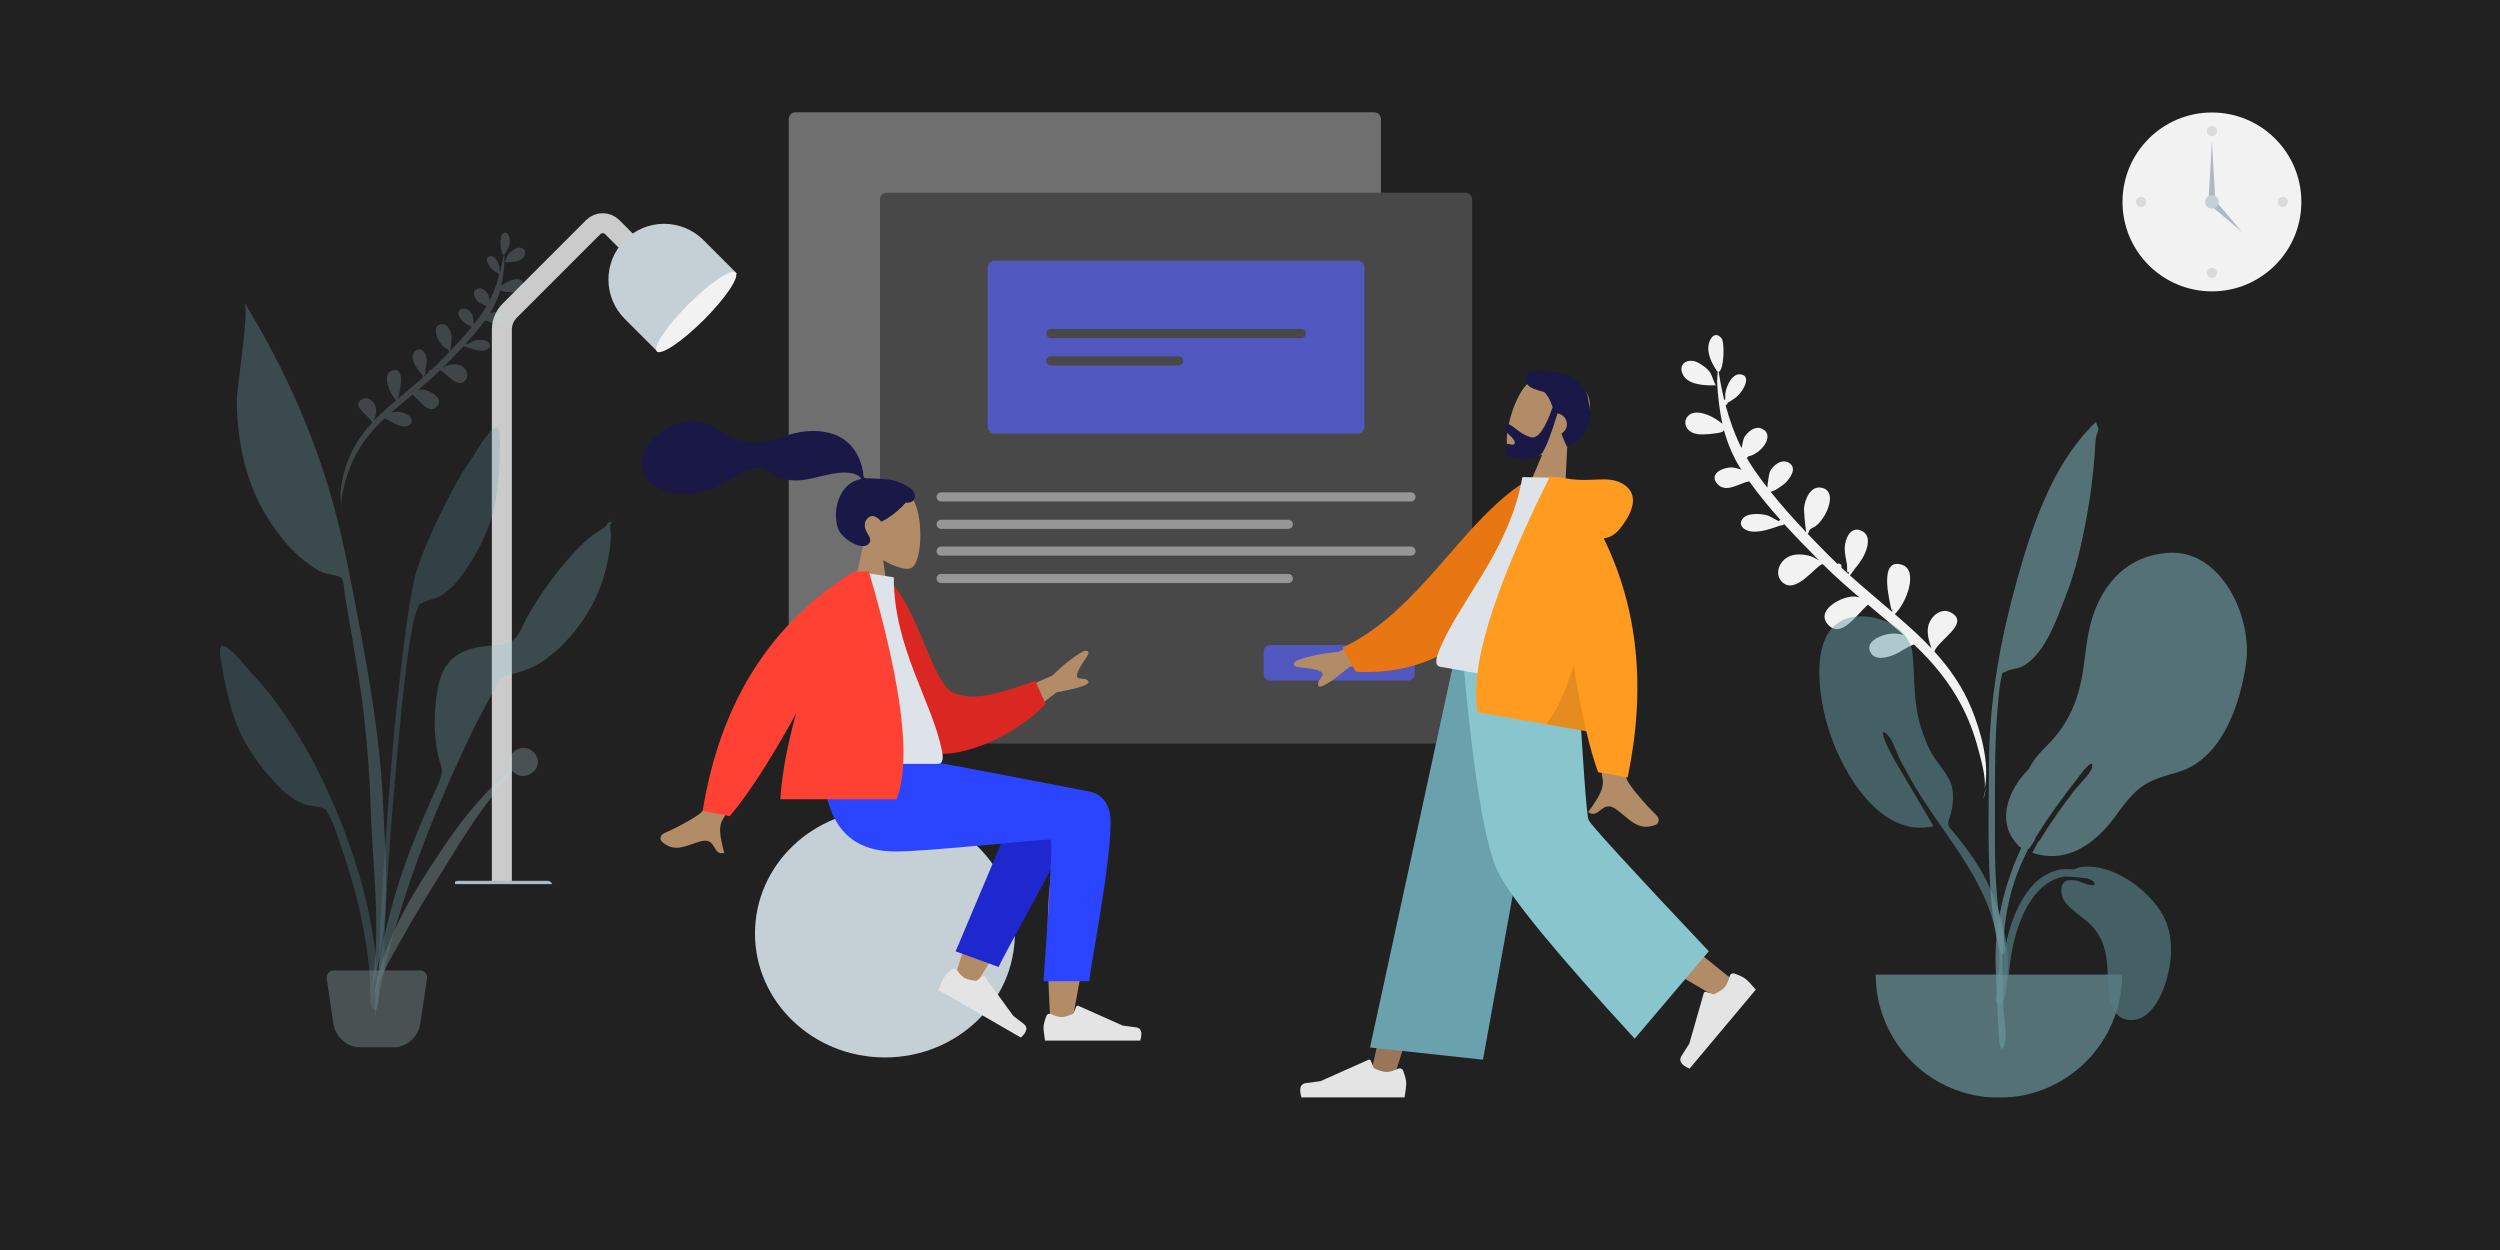 <svg width="1000" height="500" viewBox="0 0 1000 500" fill="none" xmlns="http://www.w3.org/2000/svg">
	<rect width="1000" height="500" fill="#212121"/>
	<g clip-path="url(#clip0)">
		<path fill-rule="evenodd" clip-rule="evenodd"
			  d="M678.885 144.895C675.567 143.25 671.144 145.158 672.989 149.507C674.966 154.165 682.273 154.222 686.4 154.13C685.987 154.109 684.657 149.838 684.202 149.192C682.859 147.288 680.925 145.909 678.885 144.895ZM717.113 228.399C717.951 229.115 717.182 228.466 717.113 228.399V228.399ZM675.689 165.961C673.747 167.445 673.655 170.066 675.241 171.84C677.129 173.951 680.578 173.874 683.152 173.669C684.317 173.576 690.534 173.078 689.06 172.06C689.174 172.103 689.411 172.207 689.664 172.348C689.8 172.846 689.943 173.343 690.093 173.837C690.056 173.859 690.025 173.881 689.986 173.903C690.028 173.884 690.058 173.864 690.095 173.845C691.59 178.785 693.719 183.489 696.506 187.89C695.463 187.479 694.383 187.169 693.288 187.03C690.044 186.62 683.22 189.141 686.849 193.46C690.328 197.6 695.744 193.158 699.692 192.545C703.522 197.891 707.745 203.013 712.17 207.964C711.899 208.049 711.661 208.226 711.524 208.502C709.749 207.601 707.899 206.313 706.256 205.964C703.885 205.461 699.024 205.156 697.232 207.278C695.028 209.888 697.39 212.007 699.994 212.508C703.77 213.234 708.713 211.389 712.346 210.143C712.761 210.216 713.215 210.094 713.486 209.762C713.566 209.736 713.646 209.71 713.725 209.685C718.206 214.612 722.859 219.376 727.483 224.036C727.434 224.034 727.385 224.031 727.333 224.028C726.127 223.237 724.833 222.588 723.431 222.248C720.186 221.457 716.369 221.453 713.736 223.801C711.113 226.138 710.184 230.226 712.897 232.851C718.328 238.105 726.33 226.126 729.07 225.626C733.769 230.312 738.738 234.69 743.786 238.98C743.212 238.805 742.625 238.677 742.017 238.619C737.068 238.145 725.451 244.213 731.525 250.183C736.818 255.385 742.944 245.372 747.21 241.87C751.966 245.869 756.748 249.84 761.396 253.965C758.861 253.292 756.411 253.193 753.694 254.014C750.882 254.865 746.344 256.988 748.122 260.785C749.93 264.646 755.379 262.889 758.216 261.663C759.764 260.995 762.867 258.738 765.592 257.788C773.009 264.79 779.433 272.502 784.296 281.588C787.333 287.26 789.637 293.321 791.258 299.55C792.294 303.525 794.333 310.203 793.925 315.378C795.871 305.02 792.352 292.579 788.561 283.321C785.075 274.808 779.859 267.334 773.748 260.607C775.282 255.995 788.188 249.343 780.472 245.058C776.375 242.793 772.179 246.552 771.283 250.533C770.668 253.269 771.605 256.707 772.6 259.362C770.678 257.312 768.679 255.327 766.62 253.408C763.775 250.756 760.861 248.181 757.919 245.638C762.767 241.084 767.354 228.065 760.855 225.936C751.257 222.801 755.879 240.559 756.548 243.887C756.738 243.899 756.886 243.841 756.995 243.718C756.942 244.023 756.879 244.349 756.803 244.677C751.173 239.836 745.459 235.09 739.934 230.133C740.431 229.765 741.223 228.359 741.845 227.611C743.249 225.924 744.592 224.162 745.573 222.188C747.124 219.07 748.619 214.095 744.509 212.261C740.039 210.262 737.915 215.888 737.884 219.245C737.863 221.566 738.495 223.771 738.824 226.047C738.927 226.756 738.531 229.955 739.497 228.579C739.452 229.086 739.445 229.454 739.468 229.714C738.476 228.82 737.491 227.916 736.513 227.005C736.559 226.89 736.592 226.765 736.6 226.619C736.652 225.619 735.645 225.233 734.939 225.526C733.649 224.3 732.371 223.058 731.115 221.791C728.455 219.108 725.756 216.348 723.076 213.529C723.657 213.029 723.426 212.338 723.97 211.807C724.513 211.278 725.582 210.985 726.221 210.494C727.826 209.257 729.158 207.455 730.121 205.681C731.711 202.75 733.766 196.603 729.121 195.206C724.333 193.764 721.903 199.682 721.595 203.382C721.536 204.098 722.072 210.557 722.483 212.902C717.524 207.664 712.646 202.228 708.226 196.699C709.566 196.686 713.365 193.941 714.133 193.192C716.007 191.364 718.986 187.327 715.701 185.19C712.78 183.295 709.179 186.04 707.93 188.708C707.724 189.147 707 193.235 706.944 195.069C705.115 192.725 703.37 190.366 701.747 187.999C700.664 186.426 699.652 184.811 698.706 183.162C698.934 183.033 699.148 182.808 699.351 182.528C704.222 181.701 710.434 174.099 704.711 171.455C701.987 170.197 699.032 172.793 697.697 174.918C697.424 175.353 696.981 177.539 696.621 179.263C693.897 173.8 691.816 168.016 690.233 162.086C690.657 161.98 691.016 161.656 691.063 161.099C693.429 159.751 695.296 158.628 696.948 156.035C697.973 154.424 699.821 150.744 696.807 149.85C692.884 148.687 690.42 154.678 690.099 157.629C690.062 157.972 690.063 158.968 690.076 159.881C689.94 159.862 689.803 159.865 689.667 159.888C688.767 156.216 688.048 152.497 687.476 148.771C689.617 148.082 689.987 136.839 688.561 135.238C685.375 131.653 683.127 136.831 683.297 139.568C683.498 142.795 684.961 145.731 686.702 148.336C686.889 148.612 686.835 148.598 686.884 148.214C686.91 148.404 686.974 148.544 687.068 148.646C686.978 150.344 686.803 152.083 686.887 153.586C687.129 157.891 687.63 162.221 688.358 166.47C688.535 167.503 688.738 168.528 688.965 169.544C687.244 168.078 684.924 166.776 684.017 166.368C681.66 165.312 678.029 164.172 675.689 165.961ZM794.201 315.392C794.092 316.893 793.821 318.268 793.315 319.401C793.695 318.111 793.986 316.769 794.201 315.392Z"
			  fill="#F2F2F2"/>
		<g opacity="0.7">
			<path opacity="0.7" fill-rule="evenodd" clip-rule="evenodd"
				  d="M743.426 246.563C752.64 246.085 764.037 251.464 765.02 261.481C765.734 268.758 765.513 276.015 766.618 283.282C767.502 289.09 769.371 294.665 771.92 299.956C774.371 305.043 779.456 309.373 780.778 314.808C781.621 318.271 781.149 323.142 779.987 326.53C778.573 330.648 779.325 330.323 782.141 333.778C787.661 340.55 792.631 347.495 796.145 355.583C801.208 367.233 804.527 380.85 802.648 393.602C802.409 395.222 802.126 401.033 799.896 401.439C797.405 401.893 798.57 398.57 798.703 397.496C799.55 390.646 800.303 384.658 799.281 377.701C795.337 350.857 776.079 333.171 763.54 310.388C762.851 309.213 761.396 306.416 760.384 304.57C758.787 301.656 757.181 296.111 755.018 293.951C750.946 289.88 754.69 298.063 755.483 299.626C756.487 301.602 757.591 303.702 758.619 305.433C763.323 313.46 768.574 322.221 773.433 330.495C752.419 335.283 737.62 310.02 731.981 293.411C727.335 279.727 721.776 247.734 743.426 246.563Z"
				  fill="#69A1AC"/>
			<path opacity="0.7" fill-rule="evenodd" clip-rule="evenodd"
				  d="M866.932 221.152C851.528 222.374 841.638 232.539 837.035 246.756C834.554 254.418 834.269 262.289 832.891 270.162C830.816 282.009 826.354 290.986 817.632 299.425C814.931 302.039 812.94 304.723 811.525 307.594C808.716 310.461 806.27 313.705 804.474 317.671C802.179 322.736 801.529 328.813 804.179 333.862C804.891 335.22 806.669 337.945 808.511 339.183C801.615 353.87 797.823 369.956 798.25 386.021C798.508 395.719 798.982 405.42 799.534 415.106C799.683 417.707 800.53 422.001 801.802 417.64C802.966 413.65 801.506 407.387 801.371 403.22C800.714 382.916 800.152 364.455 808.51 345.486C809.386 343.498 810.315 341.526 811.283 339.57C811.34 339.537 811.393 339.497 811.446 339.458C811.483 339.487 811.516 339.517 811.553 339.545C811.615 339.435 811.7 339.304 811.798 339.157C812.076 338.871 812.318 338.509 812.549 338.105C813.29 337.077 814.129 335.87 814.134 335.21C814.134 335.205 814.131 335.197 814.131 335.191C819.305 326.746 825.231 318.765 831.284 310.941C831.239 310.998 837.85 301.996 836.828 306.974C836.335 309.373 831.472 313.941 829.508 316.483C825.163 322.136 820.061 329.299 815.822 336.225C815.251 336.553 814.445 338.163 813.862 339.362C813.541 339.969 813.24 340.582 812.945 341.115C827.968 346.078 839.653 336.081 847.622 324.452C847.632 324.439 847.64 324.424 847.649 324.411C850.074 321.198 852.558 318.007 855.661 315.467C860.839 311.229 866.383 310.481 872.488 308.395C889.135 302.707 896.212 281.133 898.46 265.125C900.997 247.065 888.591 219.371 866.932 221.152Z"
				  fill="#89C5CC"/>
			<path opacity="0.7" fill-rule="evenodd" clip-rule="evenodd"
				  d="M836.503 170.577C820.693 187.031 813.055 209.854 807.007 231.31C800.252 255.275 795.79 279.608 795.619 304.524C795.506 320.893 795.061 337.365 796.016 353.716C796.355 359.522 796.934 365.339 797.855 371.084C797.93 371.556 799.99 384.382 801.96 381.393C803.081 379.694 799.849 368.088 799.605 366.155C798.231 355.267 797.912 344.3 797.979 333.333C798.089 315.278 797.557 297.315 799.387 279.326C799.66 276.64 799.876 273.819 800.514 271.191C801.191 268.398 800.328 269.617 802.535 268.511C804.679 267.436 807.328 267.59 809.553 266.241C818.376 260.891 822.89 247.147 826.403 238.13C830.421 227.818 832.863 216.822 834.813 205.97C836.245 197.997 837.269 190.072 837.849 181.997C838.031 179.451 838.042 176.79 838.542 174.287C838.677 173.612 839.353 172.418 839.329 171.82C839.277 170.555 838.513 169.811 838.451 168.748C837.789 169.343 837.139 169.953 836.503 170.577Z"
				  fill="#89C5CC"/>
			<path opacity="0.7" fill-rule="evenodd" clip-rule="evenodd"
				  d="M750.295 389.81C750.295 417.023 772.355 439.082 799.568 439.082C826.78 439.082 848.84 417.023 848.84 389.81"
				  fill="#89C5CC"/>
			<path opacity="0.7" fill-rule="evenodd" clip-rule="evenodd"
				  d="M803.521 389.967H800.917C801.098 386.701 801.337 383.44 801.883 380.21C803.971 367.856 810.502 349.712 824.825 347.707C825.353 347.632 827.297 347.619 829.651 347.757C830.767 347.134 832.017 346.757 833.334 346.67C845.529 345.771 859.147 355.609 865.029 365.847C869.771 374.101 868.972 384.941 866.044 393.71C864.082 399.581 859.802 407.952 852.663 408.034C843.732 408.136 843.302 397.097 843.129 390.644C842.899 382.065 841.815 374.592 835.055 368.744C833.48 367.382 831.758 366.183 830.166 364.84C827.674 362.737 824.92 360.584 824.599 357.106C824.156 352.307 826.865 351.443 831.001 352.335C831.706 352.486 838.809 355.673 837.757 353.154C837.436 352.385 836.264 351.775 834.784 351.318C830.954 350.902 826.386 350.418 825.073 350.707C810.901 353.816 805.384 373.446 803.919 385.918C803.76 387.264 803.633 388.614 803.521 389.967V389.967Z"
				  fill="#69A1AC"/>
		</g>
	</g>
	<g clip-path="url(#clip1)">
		<path
			d="M549.678 265.28H318.185C317.472 265.279 316.788 264.995 316.284 264.491C315.779 263.986 315.496 263.303 315.495 262.589V47.608C315.496 46.895 315.779 46.211 316.284 45.707C316.788 45.202 317.472 44.919 318.185 44.918H549.678C550.392 44.919 551.075 45.202 551.58 45.707C552.084 46.211 552.368 46.895 552.369 47.608V262.589C552.368 263.302 552.084 263.986 551.58 264.49C551.076 264.995 550.392 265.279 549.678 265.279V265.28Z"
			fill="#6F6F70"/>
		<path
			d="M586.17 297.429H354.677C353.963 297.428 353.28 297.144 352.775 296.64C352.271 296.136 351.987 295.452 351.986 294.738V79.757C351.987 79.044 352.271 78.36 352.775 77.856C353.28 77.352 353.963 77.068 354.677 77.067H586.17C586.883 77.068 587.567 77.352 588.071 77.856C588.576 78.36 588.859 79.044 588.86 79.757V294.738C588.86 295.451 588.576 296.135 588.071 296.64C587.567 297.144 586.883 297.428 586.17 297.429V297.429Z"
			fill="#484849"/>
		<path
			d="M543.074 173.441H397.773C397.059 173.441 396.375 173.157 395.871 172.652C395.367 172.148 395.083 171.464 395.082 170.751V106.985C395.083 106.272 395.367 105.588 395.871 105.083C396.375 104.579 397.059 104.295 397.773 104.294H543.074C543.787 104.295 544.471 104.579 544.976 105.083C545.48 105.588 545.764 106.272 545.764 106.985V170.751C545.764 171.464 545.48 172.148 544.976 172.652C544.471 173.157 543.787 173.441 543.074 173.441Z"
			fill="#5158BF"/>
		<path
			d="M420.307 131.561C419.823 131.562 419.359 131.755 419.017 132.097C418.675 132.44 418.483 132.904 418.483 133.387C418.483 133.871 418.675 134.335 419.017 134.678C419.359 135.02 419.823 135.213 420.307 135.214H520.54C521.024 135.213 521.487 135.02 521.829 134.678C522.171 134.335 522.363 133.871 522.363 133.387C522.363 132.904 522.171 132.44 521.829 132.097C521.487 131.755 521.024 131.562 520.54 131.561H420.307Z"
			fill="#484849"/>
		<path
			d="M420.307 142.522C419.823 142.523 419.359 142.716 419.017 143.058C418.675 143.4 418.483 143.865 418.483 144.348C418.483 144.832 418.675 145.296 419.017 145.639C419.359 145.981 419.823 146.174 420.307 146.175H471.478C471.961 146.174 472.425 145.981 472.767 145.639C473.109 145.296 473.301 144.832 473.301 144.348C473.301 143.865 473.109 143.4 472.767 143.058C472.425 142.716 471.961 142.523 471.478 142.522H420.307Z"
			fill="#484849"/>
		<path
			d="M376.454 196.945C375.97 196.946 375.507 197.138 375.165 197.481C374.823 197.823 374.631 198.287 374.631 198.771C374.631 199.255 374.823 199.719 375.165 200.062C375.507 200.404 375.97 200.597 376.454 200.598H564.392C564.876 200.597 565.34 200.404 565.681 200.062C566.023 199.719 566.215 199.255 566.215 198.771C566.215 198.287 566.023 197.823 565.681 197.481C565.34 197.138 564.876 196.946 564.392 196.945H376.454Z"
			fill="#979697"/>
		<path
			d="M376.454 207.906C375.97 207.907 375.507 208.099 375.165 208.442C374.823 208.784 374.631 209.248 374.631 209.732C374.631 210.216 374.823 210.68 375.165 211.023C375.507 211.365 375.97 211.558 376.454 211.559H515.33C515.814 211.558 516.277 211.365 516.619 211.023C516.961 210.68 517.153 210.216 517.153 209.732C517.153 209.248 516.961 208.784 516.619 208.442C516.277 208.099 515.814 207.907 515.33 207.906H376.454Z"
			fill="#979697"/>
		<path
			d="M376.454 218.619C375.97 218.62 375.507 218.812 375.165 219.155C374.823 219.497 374.631 219.961 374.631 220.445C374.631 220.929 374.823 221.393 375.165 221.736C375.507 222.078 375.97 222.271 376.454 222.272H564.392C564.876 222.271 565.34 222.078 565.681 221.736C566.023 221.393 566.215 220.929 566.215 220.445C566.215 219.961 566.023 219.497 565.681 219.155C565.34 218.812 564.876 218.62 564.392 218.619H376.454Z"
			fill="#979697"/>
		<path
			d="M376.454 229.58C375.97 229.581 375.507 229.773 375.165 230.116C374.823 230.458 374.631 230.923 374.631 231.406C374.631 231.89 374.823 232.354 375.165 232.697C375.507 233.039 375.97 233.232 376.454 233.233H515.33C515.814 233.232 516.277 233.039 516.619 232.697C516.961 232.354 517.153 231.89 517.153 231.406C517.153 230.923 516.961 230.458 516.619 230.116C516.277 229.773 515.814 229.581 515.33 229.58H376.454Z"
			fill="#979697"/>
		<path
			d="M563.23 272.226H508.154C507.44 272.226 506.756 271.942 506.252 271.437C505.747 270.933 505.464 270.249 505.463 269.536V260.711C505.464 259.998 505.747 259.314 506.252 258.81C506.756 258.305 507.44 258.022 508.154 258.021H563.23C563.943 258.022 564.627 258.305 565.132 258.81C565.636 259.314 565.92 259.998 565.921 260.711V269.536C565.92 270.249 565.636 270.933 565.132 271.437C564.627 271.942 563.943 272.226 563.23 272.226V272.226Z"
			fill="#5158BF"/>
	</g>
	<path
		d="M353.967 422.978C382.671 422.978 405.939 400.767 405.939 373.369C405.939 345.97 382.671 323.759 353.967 323.759C325.264 323.759 301.995 345.97 301.995 373.369C301.995 400.767 325.264 422.978 353.967 422.978Z"
		fill="#C5CFD6"/>
	<path fill-rule="evenodd" clip-rule="evenodd"
		  d="M427.507 318.195C433.066 314.856 442.394 319.145 442.387 323.92C442.368 338.205 429.331 405.531 428.651 409.787C427.97 414.043 420.678 415.168 420.254 409.801C419.578 401.263 418.323 371.704 419.579 358.022C420.097 352.374 420.656 346.996 421.205 342.197C414.364 354.551 403.785 372.239 389.466 395.26L381.693 391.709C387.797 371.598 392.802 357.4 396.708 349.115C403.397 334.929 409.669 322.781 412.309 318.502C416.461 311.771 423.688 314.12 427.507 318.195Z"
		  fill="#B28B67"/>
	<path fill-rule="evenodd" clip-rule="evenodd"
		  d="M382.248 380.54L408.928 317.338C415.319 307.057 433.239 319.43 431.059 325.394C426.111 338.932 400.945 382.76 399.47 386.794L382.248 380.54Z"
		  fill="#1F28CF"/>
	<path fill-rule="evenodd" clip-rule="evenodd"
		  d="M380.767 387.723C379.105 389.091 378.024 390.209 377.523 391.075C376.915 392.129 376.202 393.769 375.386 395.994C376.609 396.7 387.598 403.045 408.355 415.029C410.847 412.691 411.235 410.876 409.52 409.585C407.804 408.293 406.388 407.204 405.273 406.317L393.893 390.639C393.674 390.337 393.252 390.27 392.95 390.489C392.945 390.493 392.94 390.496 392.935 390.5L390.571 392.321C388.401 392.132 386.783 391.729 385.714 391.112C384.846 390.611 383.85 389.568 382.725 387.984L382.725 387.984C382.294 387.376 381.451 387.233 380.843 387.665C380.817 387.683 380.791 387.703 380.767 387.723Z"
		  fill="#E4E4E4"/>
	<path fill-rule="evenodd" clip-rule="evenodd"
		  d="M418.546 406.375C417.791 408.391 417.414 409.899 417.414 410.9C417.414 412.117 417.617 413.893 418.022 416.229C419.434 416.229 432.124 416.229 456.091 416.229C457.08 412.958 456.509 411.192 454.378 410.932C452.247 410.671 450.476 410.435 449.066 410.225L431.372 402.337C431.032 402.185 430.632 402.338 430.481 402.679C430.478 402.685 430.476 402.69 430.473 402.696L429.336 405.455C427.363 406.376 425.759 406.836 424.526 406.836C423.523 406.836 422.139 406.431 420.373 405.622L420.373 405.622C419.695 405.311 418.894 405.609 418.583 406.286C418.57 406.316 418.558 406.345 418.546 406.375Z"
		  fill="#E4E4E4"/>
	<path fill-rule="evenodd" clip-rule="evenodd"
		  d="M444.257 328.776C444.257 346.708 435.741 388.535 435.736 392.484L417.414 392.498C420.096 355.175 421.047 336.313 420.267 335.911C419.097 335.308 372.31 340.582 358.278 340.582C338.044 340.582 329.673 327.822 328.994 304.185H369.077C377.239 305.058 419.809 313.645 435.619 316.597C442.387 317.86 444.257 323.836 444.257 328.776Z"
		  fill="#2B44FF"/>
	<path fill-rule="evenodd" clip-rule="evenodd"
		  d="M345.37 217.446C342.26 213.795 340.155 209.321 340.506 204.308C341.52 189.864 361.627 193.041 365.538 200.332C369.45 207.622 368.985 226.114 363.93 227.417C361.914 227.937 357.62 226.664 353.249 224.03L355.992 243.439H339.793L345.37 217.446Z"
		  fill="#B28B67"/>
	<path fill-rule="evenodd" clip-rule="evenodd"
		  d="M356.305 191.929C354.17 191.579 348.422 191.338 347.362 191.338C346.684 191.338 345.95 191.493 345.549 190.871C345.22 190.362 345.341 189.5 345.243 188.909C345.129 188.222 344.967 187.545 344.803 186.868C344.338 184.944 343.634 183.114 342.649 181.395C340.801 178.171 338.093 175.646 334.675 174.176C330.9 172.553 326.629 172.182 322.569 172.511C318.224 172.863 314.29 174.297 310.188 175.647C306.279 176.933 302.184 177.44 298.095 176.812C293.976 176.179 290.863 173.946 287.388 171.827C283.831 169.657 279.766 168.238 275.561 168.565C271.635 168.869 268.017 170.49 264.771 172.655C261.735 174.681 259.229 177.118 257.814 180.548C256.292 184.238 256.293 188.289 258.796 191.55C262.424 196.277 269.158 197.499 274.761 197.378C278.002 197.308 281.185 196.716 284.245 195.64C288.325 194.205 291.852 191.772 295.669 189.798C297.46 188.872 299.312 188.111 301.253 187.563C303.137 187.031 304.992 186.787 306.697 187.925C308.502 189.129 310.118 190.311 312.182 191.065C314.162 191.788 316.259 192.192 318.369 192.176C322.473 192.144 326.519 190.865 330.505 190.009C333.755 189.311 337.233 188.614 340.547 189.286C341.93 189.566 343.95 190.144 344.449 191.582C336.043 193.105 332.742 203.501 335.112 211.133C336.391 215.252 344.079 220.068 347.068 217.902C348.962 216.53 347.813 214.729 347.068 213.54C345.643 211.263 345.156 208.338 347.793 206.753C350.067 205.386 352.459 208.633 352.504 208.629C353.129 208.58 358.53 205.525 362.252 201.067C365.923 201.285 366.48 198.864 365.604 196.884C364.727 194.905 359.255 192.413 356.305 191.929Z"
		  fill="#191847"/>
	<path fill-rule="evenodd" clip-rule="evenodd"
		  d="M396.49 280.978L420.947 270.237C425.231 265.968 429.368 262.723 433.358 260.503C434.551 260.123 436.589 260.008 434.415 263.185C432.24 266.361 430.095 269.8 430.964 270.913C431.833 272.026 434.35 270.798 435.345 272.608C436.008 273.815 431.765 275.258 422.616 276.939L404.299 290.982L396.49 280.978ZM297.614 283.936L311.445 286.681C297.535 312.603 290.076 326.341 289.066 327.897C286.795 331.396 288.914 337.81 289.697 341.187C284.787 342.33 286.723 334.94 280.509 336.483C274.838 337.891 270.029 341.506 264.74 336.631C264.09 336.032 263.614 334.158 265.831 333.197C271.354 330.804 279.514 326.321 280.837 324.581C282.641 322.208 288.233 308.66 297.614 283.936Z"
		  fill="#B28B67"/>
	<path fill-rule="evenodd" clip-rule="evenodd"
		  d="M349.037 232.188L354.873 231.187C367.586 243.519 372.773 273.145 381.245 277.067C389.255 280.774 400.61 277.187 414.106 272.342L418.239 281.577C405.976 294.844 379.852 306.053 369.262 299.654C352.332 289.424 348.423 252.884 349.037 232.188Z"
		  fill="#DB2721"/>
	<path fill-rule="evenodd" clip-rule="evenodd"
		  d="M323.594 305.535C346.996 305.535 364.21 305.535 375.236 305.535C377.596 305.535 377.151 302.128 376.81 300.408C372.873 280.564 357.505 259.173 357.505 230.925L342.609 228.589C330.288 248.405 326.027 272.803 323.594 305.535Z"
		  fill="#DDE3E9"/>
	<path fill-rule="evenodd" clip-rule="evenodd"
		  d="M318.443 285.444C307.916 304.433 299.067 318.105 291.896 326.459L281.072 324.339C288.044 281.095 308.236 249.179 341.648 228.589H344.337L347.546 228.589C360.919 274.174 364.605 304.548 358.606 319.709H312.12C312.855 308.615 315.213 296.883 318.443 285.444H318.443Z"
		  fill="#FF4133"/>
	<path fill-rule="evenodd" clip-rule="evenodd"
		  d="M626.959 177.247C631.228 174.333 634.673 170.283 635.698 164.985C638.652 149.722 616.73 147.38 610.612 153.844C604.494 160.307 599.841 179.616 604.768 182.384C606.733 183.488 611.58 183.372 616.886 181.865L608.622 201.224L625.571 205.766L626.959 177.247Z"
		  fill="#B28B67"/>
	<path fill-rule="evenodd" clip-rule="evenodd"
		  d="M621.075 162.84C618.026 171.624 615.11 175.643 612.326 174.897C608.15 173.778 605.312 170.202 603.479 169.711C602.144 169.353 601.998 171.089 602.554 172.555C603.013 173.764 606.309 175.694 605.888 177.265C605.467 178.836 602.982 176.867 602.732 177.799C602.319 179.34 601.049 182.106 603.748 182.829C606.479 183.561 614.575 184.673 616.993 181.014C618.554 178.653 620.554 173.43 622.993 165.345C623.164 165.37 623.335 165.405 623.506 165.45C625.846 166.078 627.239 168.466 626.618 170.786C626.302 171.963 625.528 172.897 624.536 173.448C625.149 175.082 625.864 176.81 626.727 178.626C632.211 177.08 637.928 169.787 635.422 160.637C635.183 156.42 632.843 153.575 629.683 151.698C627.222 149.808 624.383 148.909 621.773 148.947C616.909 148.077 612.277 148.376 610.845 148.907C609.649 153.37 610.167 154.927 617.649 156.807C619.224 158.256 620.189 160.284 621.075 162.84Z"
		  fill="#191847"/>
	<path fill-rule="evenodd" clip-rule="evenodd"
		  d="M617.319 264.786L581.434 355.261L557.365 431.751H547.861L584.657 264.786L617.319 264.786Z" fill="#997659"/>
	<path fill-rule="evenodd" clip-rule="evenodd"
		  d="M624.545 264.786C624.927 296.579 630.5 339.385 631.39 341.367C631.984 342.688 652.475 359.49 692.863 391.772L686.317 398.75C638.663 371.072 613.733 355.387 611.528 351.695C608.22 346.158 597.451 295.202 588.805 264.786H624.545Z"
		  fill="#B28B67"/>
	<path fill-rule="evenodd" clip-rule="evenodd"
		  d="M693.781 389.43C695.979 390.208 697.493 390.945 698.323 391.642C699.333 392.49 700.665 393.895 702.32 395.858C701.337 397.03 692.505 407.563 675.823 427.456C672.421 425.999 671.354 424.295 672.621 422.344C673.888 420.394 674.925 418.76 675.732 417.443L681.504 397.263C681.615 396.874 682.02 396.65 682.408 396.761C682.414 396.763 682.421 396.765 682.428 396.767L685.508 397.745C687.645 396.748 689.143 395.738 690.002 394.714C690.699 393.882 691.327 392.451 691.884 390.421L691.884 390.421C692.098 389.643 692.903 389.185 693.681 389.399C693.715 389.408 693.748 389.419 693.781 389.43Z"
		  fill="#E4E4E4"/>
	<path fill-rule="evenodd" clip-rule="evenodd"
		  d="M561.257 428.292C562.075 430.475 562.484 432.109 562.484 433.193C562.484 434.511 562.264 436.435 561.825 438.965C560.295 438.965 546.55 438.965 520.588 438.965C519.516 435.422 520.135 433.51 522.443 433.227C524.752 432.945 526.67 432.69 528.197 432.462L547.364 423.917C547.733 423.753 548.165 423.919 548.33 424.287C548.332 424.294 548.335 424.3 548.338 424.306L549.57 427.295C551.707 428.292 553.444 428.791 554.78 428.791C555.866 428.791 557.365 428.352 559.278 427.475L559.278 427.475C560.012 427.139 560.88 427.461 561.217 428.195C561.231 428.227 561.245 428.259 561.257 428.292Z"
		  fill="#E4E4E4"/>
	<path fill-rule="evenodd" clip-rule="evenodd"
		  d="M593.192 423.873L548.004 418.988L581.493 264.786H621.966L593.192 423.873Z" fill="#69A1AC"/>
	<path fill-rule="evenodd" clip-rule="evenodd"
		  d="M683.516 380.515L653.876 415.463C622.656 381.497 604.455 359.335 599.273 348.975C594.09 338.616 589.431 310.553 585.296 264.786H630.861C633.12 305.05 634.642 326.118 635.429 327.992C636.215 329.866 652.244 347.373 683.516 380.515Z"
		  fill="#89C5CC"/>
	<path fill-rule="evenodd" clip-rule="evenodd"
		  d="M561.351 248.01L535.424 260.742C528.9 261.317 523.328 262.48 518.71 264.232C517.565 264.954 516.052 266.556 520.202 266.965C524.351 267.373 528.698 267.989 529.018 269.478C529.338 270.967 526.567 272.192 527.378 274.269C527.919 275.653 532.069 273.153 539.827 266.768L564.226 261.394L561.351 248.01ZM649.433 264.138L634.376 261.544C638.404 293.026 640.627 309.746 641.046 311.702C641.987 316.105 637.358 321.74 635.258 324.837C639.783 327.89 640.687 319.7 646.376 323.66C651.569 327.274 655.034 332.776 662.273 329.917C663.164 329.565 664.371 327.863 662.5 326.038C657.84 321.489 651.321 313.816 650.657 311.552C649.751 308.464 649.343 292.66 649.433 264.138Z"
		  fill="#B28B67"/>
	<path fill-rule="evenodd" clip-rule="evenodd"
		  d="M617.75 193.772L611.712 191.611C585.109 207.396 568.894 243.871 537.015 259.087L542.348 268.695C592.538 271.305 612.919 226.92 617.75 193.772Z"
		  fill="#E87613"/>
	<path fill-rule="evenodd" clip-rule="evenodd"
		  d="M631.163 276.416C606.199 272.014 587.835 268.776 576.073 266.702C573.556 266.258 574.668 262.725 575.354 260.964C583.268 240.639 603.666 220.823 608.953 190.838L625.281 191.161C634.716 214.513 634.694 241.212 631.163 276.416Z"
		  fill="#DDE3E9"/>
	<path fill-rule="evenodd" clip-rule="evenodd"
		  d="M641.477 215.335C643.901 215.082 646 213.865 647.774 211.683C655.421 202.279 654.336 196.167 648.462 193.186C642.588 190.204 636.367 193.115 626.477 191.372C625.94 191.277 625.441 191.223 624.982 191.212L619.957 190.617C597.197 236.234 587.599 267.653 591.161 284.876L634.521 292.522C636.039 298.936 637.613 304.385 639.243 308.868L651.058 310.952C658.478 275.372 655.285 243.5 641.477 215.335Z"
		  fill="#FF9B21"/>
	<path fill-rule="evenodd" clip-rule="evenodd"
		  d="M629.438 266.137C626.073 277.25 622.403 285.099 618.43 289.685L634.521 292.522C632.751 285.04 631.056 276.245 629.438 266.137V266.137Z"
		  fill="black" fill-opacity="0.1"/>
	<g clip-path="url(#clip2)">
		<path
			d="M257.438 103.408L244.906 90.867C242.798 88.758 239.379 88.757 237.27 90.865C237.269 90.866 237.269 90.867 237.268 90.867L203.903 124.249C201.879 126.274 200.742 129.02 200.742 131.884V352.984"
			stroke="#CBCBCB" stroke-width="8"/>
		<path
			d="M183.193 352.31H218.966C220.084 352.31 220.99 353.216 220.99 354.334V355.009C220.99 356.128 220.084 357.034 218.966 357.034H183.193C182.074 357.034 181.168 356.128 181.168 355.009V354.334C181.168 353.216 182.074 352.31 183.193 352.31Z"
			fill="#AFB9C5"/>
		<path fill-rule="evenodd" clip-rule="evenodd"
			  d="M249.9 96.05C241.202 104.748 241.202 118.851 249.9 127.55L263.264 140.913L294.764 109.414L281.4 96.05C272.702 87.352 258.599 87.352 249.9 96.05Z"
			  fill="#C5CFD6"/>
		<path
			d="M281.583 127.903C272.885 136.602 264.444 142.264 262.731 140.551C261.018 138.837 266.68 130.397 275.379 121.699C284.077 113 292.517 107.338 294.231 109.051C295.944 110.764 290.281 119.205 281.583 127.903Z"
			fill="#F2F2F2"/>
	</g>
	<g clip-path="url(#clip3)">
		<path
			d="M884.773 116.546C904.53 116.546 920.546 100.53 920.546 80.773C920.546 61.016 904.53 45 884.773 45C865.016 45 849 61.016 849 80.773C849 100.53 865.016 116.546 884.773 116.546Z"
			fill="#F2F2F2"/>
		<path
			d="M884.773 54.449C885.891 54.449 886.798 53.543 886.798 52.425C886.798 51.306 885.891 50.4 884.773 50.4C883.655 50.4 882.748 51.306 882.748 52.425C882.748 53.543 883.655 54.449 884.773 54.449Z"
			fill="black" fill-opacity="0.1"/>
		<path
			d="M856.425 82.798C857.543 82.798 858.449 81.891 858.449 80.773C858.449 79.655 857.543 78.748 856.425 78.748C855.306 78.748 854.4 79.655 854.4 80.773C854.4 81.891 855.306 82.798 856.425 82.798Z"
			fill="black" fill-opacity="0.1"/>
		<path
			d="M913.121 82.798C914.24 82.798 915.146 81.891 915.146 80.773C915.146 79.655 914.24 78.748 913.121 78.748C912.003 78.748 911.096 79.655 911.096 80.773C911.096 81.891 912.003 82.798 913.121 82.798Z"
			fill="black" fill-opacity="0.1"/>
		<path
			d="M884.773 111.146C885.891 111.146 886.798 110.24 886.798 109.121C886.798 108.003 885.891 107.096 884.773 107.096C883.655 107.096 882.748 108.003 882.748 109.121C882.748 110.24 883.655 111.146 884.773 111.146Z"
			fill="black" fill-opacity="0.1"/>
		<path fill-rule="evenodd" clip-rule="evenodd" d="M884.773 56.474L886.123 80.098H883.423L884.773 56.474Z"
			  fill="#AFB9C5"/>
		<path fill-rule="evenodd" clip-rule="evenodd"
			  d="M896.719 92.719L884.31 82.219L886.219 80.31L896.719 92.719Z" fill="#AFB9C5"/>
		<path
			d="M884.773 83.473C886.264 83.473 887.473 82.264 887.473 80.773C887.473 79.282 886.264 78.073 884.773 78.073C883.282 78.073 882.073 79.282 882.073 80.773C882.073 82.264 883.282 83.473 884.773 83.473Z"
			fill="#C5CFD6"/>
	</g>
	<g clip-path="url(#clip4)">
		<path opacity="0.2" fill-rule="evenodd" clip-rule="evenodd"
			  d="M206.294 99.411C208.269 98.436 210.903 99.567 209.805 102.145C208.628 104.906 204.276 104.94 201.818 104.885C202.064 104.873 202.856 102.341 203.128 101.958C203.927 100.83 205.079 100.012 206.294 99.411ZM183.543 149.716C182.845 150.309 183.486 149.771 183.543 149.716V149.716ZM208.59 112.229C209.772 113.119 209.827 114.692 208.861 115.757C207.711 117.025 205.612 116.979 204.045 116.857C203.336 116.801 199.551 116.504 200.449 115.893C200.379 115.919 200.235 115.982 200.081 116.066C199.998 116.365 199.911 116.663 199.82 116.96C199.842 116.973 199.861 116.987 199.885 116.999C199.859 116.988 199.841 116.976 199.818 116.965C198.906 119.93 197.609 122.753 195.912 125.395C196.546 125.148 197.204 124.961 197.871 124.878C199.845 124.631 203.998 126.141 201.788 128.734C199.669 131.22 196.374 128.556 193.97 128.189C191.637 131.398 189.065 134.473 186.37 137.446C186.535 137.497 186.68 137.603 186.763 137.768C187.844 137.227 188.97 136.453 189.971 136.244C191.414 135.941 194.373 135.757 195.463 137.03C196.804 138.595 195.366 139.868 193.78 140.169C191.482 140.605 188.474 139.5 186.262 138.753C186.009 138.797 185.733 138.725 185.568 138.525C185.52 138.509 185.471 138.494 185.423 138.479C182.694 141.437 179.86 144.297 177.044 147.095C177.074 147.094 177.103 147.092 177.135 147.09C177.869 146.615 178.657 146.225 179.511 146.021C181.486 145.545 183.81 145.542 185.412 146.95C187.008 148.352 187.572 150.804 185.92 152.38C182.612 155.535 177.745 148.349 176.077 148.049C173.215 150.863 170.189 153.492 167.115 156.067C167.464 155.963 167.822 155.885 168.192 155.851C171.205 155.565 178.275 159.202 174.575 162.787C171.352 165.91 167.625 159.903 165.03 157.803C162.133 160.204 159.221 162.588 156.391 165.066C157.934 164.661 159.425 164.601 161.079 165.093C162.791 165.602 165.552 166.875 164.469 169.154C163.367 171.471 160.051 170.419 158.324 169.684C157.382 169.283 155.493 167.93 153.835 167.361C149.318 171.565 145.405 176.195 142.442 181.648C140.592 185.053 139.188 188.691 138.198 192.429C137.567 194.815 136.323 198.823 136.57 201.928C135.389 195.713 137.535 188.247 139.845 182.69C141.97 177.58 145.148 173.094 148.869 169.055C147.937 166.288 140.083 162.3 144.781 159.726C147.276 158.366 149.829 160.62 150.373 163.009C150.747 164.651 150.175 166.714 149.569 168.308C150.74 167.076 151.957 165.885 153.211 164.733C154.944 163.14 156.718 161.594 158.509 160.067C155.56 157.336 152.772 149.525 156.729 148.246C162.572 146.361 159.753 157.019 159.345 159.016C159.229 159.023 159.139 158.989 159.072 158.915C159.105 159.098 159.143 159.293 159.189 159.491C162.618 156.584 166.098 153.734 169.463 150.758C169.16 150.537 168.678 149.694 168.3 149.245C167.446 148.233 166.629 147.176 166.032 145.992C165.089 144.121 164.181 141.136 166.683 140.034C169.405 138.833 170.696 142.209 170.714 144.223C170.726 145.616 170.341 146.94 170.139 148.305C170.076 148.731 170.317 150.65 169.729 149.825C169.756 150.129 169.76 150.35 169.746 150.506C170.351 149.969 170.95 149.426 171.546 148.879C171.518 148.81 171.498 148.735 171.493 148.648C171.462 148.048 172.075 147.816 172.504 147.992C173.29 147.255 174.069 146.51 174.833 145.749C176.453 144.138 178.097 142.481 179.73 140.789C179.376 140.489 179.517 140.074 179.186 139.756C178.856 139.438 178.205 139.263 177.816 138.968C176.839 138.226 176.029 137.145 175.443 136.081C174.476 134.323 173.227 130.635 176.055 129.795C178.97 128.928 180.448 132.479 180.634 134.699C180.67 135.129 180.341 139.005 180.091 140.412C183.111 137.267 186.082 134.004 188.774 130.684C187.958 130.677 185.647 129.031 185.18 128.582C184.039 127.486 182.227 125.064 184.228 123.781C186.007 122.643 188.198 124.289 188.957 125.889C189.082 126.153 189.521 128.606 189.555 129.706C190.669 128.299 191.732 126.883 192.721 125.462C193.381 124.518 193.997 123.548 194.574 122.558C194.435 122.481 194.305 122.346 194.181 122.178C191.216 121.683 187.437 117.124 190.922 115.535C192.58 114.779 194.378 116.336 195.19 117.611C195.356 117.872 195.625 119.184 195.844 120.218C197.504 116.939 198.772 113.467 199.738 109.908C199.48 109.845 199.261 109.651 199.233 109.316C197.793 108.508 196.657 107.835 195.652 106.279C195.028 105.313 193.905 103.105 195.74 102.568C198.128 101.869 199.626 105.463 199.82 107.234C199.843 107.439 199.842 108.037 199.834 108.585C199.917 108.574 200.001 108.575 200.083 108.589C200.632 106.386 201.071 104.153 201.42 101.918C200.117 101.505 199.895 94.758 200.764 93.797C202.704 91.644 204.071 94.751 203.967 96.394C203.843 98.33 202.952 100.092 201.892 101.656C201.778 101.822 201.81 101.814 201.781 101.583C201.765 101.697 201.726 101.781 201.668 101.842C201.723 102.861 201.829 103.905 201.777 104.807C201.629 107.39 201.322 109.988 200.878 112.538C200.77 113.159 200.646 113.774 200.507 114.384C201.555 113.503 202.968 112.721 203.521 112.476C204.955 111.842 207.166 111.156 208.59 112.229ZM136.336 201.683C136.405 202.513 136.611 203.27 137.015 203.891C136.718 203.182 136.495 202.443 136.336 201.683Z"
			  fill="#C1DEE2"/>
		<g opacity="0.5">
			<path opacity="0.5" fill-rule="evenodd" clip-rule="evenodd"
				  d="M188.29 183.991C190.655 180.635 195.043 172.111 198.372 170.911C200.516 170.139 199.891 178.13 199.917 179.653C200.02 185.548 199.444 191.405 198.732 197.251C197.449 207.793 193.255 217.181 187.502 226.153C184.542 230.77 181.07 235.443 176.261 238.323C174.047 239.65 171.384 239.872 169.198 241.015C166.652 242.346 168.038 241.27 166.891 243.911C165.297 247.577 164.788 252.307 164.051 256.22C160.666 274.179 152.47 369.117 153.891 387.385C154.017 389.004 151.749 389.391 151.636 387.414C151.034 376.933 156.242 304.352 158.869 280.616C161.497 256.88 164.156 235.91 166.822 227.698C170.056 217.735 175.897 205.754 180.76 196.464C183.018 192.147 185.48 187.98 188.29 183.991Z"
				  fill="#69A1AC"/>
			<path opacity="0.5" fill-rule="evenodd" clip-rule="evenodd"
				  d="M205.842 300.406C211.996 295.91 218.656 304.396 213.088 308.894C210.01 311.38 206.792 310.496 204.98 308.424C203.804 309.851 202.703 311.343 201.646 312.603C198.423 316.444 195.377 320.375 192.466 324.399C186.419 332.758 181.237 341.589 175.819 350.259C170.472 358.815 165.167 367.416 160.321 376.189C156.215 383.622 150.743 392.367 149.337 400.515C151.47 383.233 159.563 366.622 169.2 351.386C178.759 336.276 189.729 319.773 204.529 307.848C203.023 305.643 202.981 302.496 205.842 300.406Z"
				  fill="#C1DEE2"/>
			<path opacity="0.5" fill-rule="evenodd" clip-rule="evenodd"
				  d="M89.077 258.258C92.52 258.928 98.147 266.682 100.985 269.636C104.358 273.147 107.419 276.889 110.303 280.809C116.514 289.248 122.068 298.221 126.791 307.577C134.49 322.83 140.659 338.488 145.135 355.098C147.875 365.266 149.65 375.804 150.701 386.268C150.9 388.242 152.978 403.458 149.983 403.868C147.289 404.237 148.121 392.314 147.991 390.692C146.522 372.395 142.121 354.592 136 337.347C134.666 333.59 133.427 328.988 131.295 325.607C129.759 323.172 131.284 324.021 128.585 323.1C126.268 322.308 123.628 322.502 121.255 321.532C116.1 319.428 111.972 315.343 108.354 311.234C101.323 303.248 95.751 294.609 92.847 284.377C91.235 278.703 89.755 272.997 88.933 267.148C88.721 265.636 86.859 257.826 89.077 258.258Z"
				  fill="#69A1AC"/>
			<path opacity="0.5" fill-rule="evenodd" clip-rule="evenodd"
				  d="M102.665 129.25C115.636 151.641 126.295 176.237 133.177 201.149C137.347 216.243 140.264 231.732 143.161 247.108C147.647 270.917 151.891 294.725 153.098 318.957C154.312 343.329 156.713 371.44 148.696 394.914C152.701 371.081 148.888 345.713 148.213 321.732C147.89 310.284 146.955 298.948 145.729 287.567C144.539 276.526 142.595 265.538 140.784 254.585C139.902 249.25 138.976 243.924 138.033 238.6C137.751 237.012 137.632 232.299 136.62 231.214C135.601 230.121 130.404 229.676 128.772 228.875C125.486 227.261 122.395 224.968 119.659 222.545C114.415 217.902 109.853 211.834 106.252 205.852C97.921 192.012 94.59 175.122 94.759 159.093C94.791 155.981 99.819 122.469 97.8 122.007C97.921 121.865 98.036 121.719 98.145 121.567C99.674 124.115 101.174 126.68 102.665 129.25Z"
				  fill="#89C5CC"/>
			<path opacity="0.5" fill-rule="evenodd" clip-rule="evenodd"
				  d="M242.663 210.005C242.863 209.718 244.165 207.72 243.509 207.847C244.845 207.587 241.672 210.051 245 208.539C243.42 210.025 244.332 211.954 244.353 213.953C244.387 217.199 243.842 220.418 243.228 223.594C242.257 228.614 240.812 233.495 238.714 238.165C234.14 248.34 226.375 258.136 217.155 264.498C212.604 267.639 208.144 268.709 202.953 270.155C199.674 271.068 199.414 272.756 197.674 275.923C194.051 282.519 190.492 289.092 187.297 295.91C183.481 304.053 179.777 312.204 176.283 320.489C164.513 348.399 154.933 377.313 149.902 407.237C149.779 389.603 153.877 371.442 159.047 354.633C162.812 342.387 167.715 330.583 172.943 318.897C174.21 316.067 176.13 312.425 176.668 309.3C177.045 307.11 175.893 305.004 175.366 302.697C173.31 293.714 173.457 283.65 175.262 274.619C177.253 264.66 183.01 260.038 192.748 258.627C196.31 258.111 200.837 258.3 204.102 256.789C207.66 255.143 209.128 249.732 211.151 246.259C216.586 236.929 223.042 227.981 230.456 220.12C232.509 217.943 234.717 215.935 237.059 214.074C238.536 212.899 241.656 211.452 242.663 210.005Z"
				  fill="#89C5CC"/>
			<path opacity="0.5" fill-rule="evenodd" clip-rule="evenodd"
				  d="M133.463 388.192H168.024C169.578 388.192 170.838 389.446 170.838 390.993C170.838 391.13 170.828 391.266 170.808 391.402L168.137 409.432C167.322 414.928 162.584 419 157.002 419H144.485C138.904 419 134.165 414.928 133.351 409.432L130.68 391.402C130.453 389.871 131.516 388.448 133.053 388.222C133.189 388.202 133.326 388.192 133.463 388.192Z"
				  fill="#C1DEE2"/>
		</g>
	</g>
	<defs>
		<clipPath id="clip0">
			<rect width="226.787" height="305.082" fill="white" transform="translate(672 134)"/>
		</clipPath>
		<clipPath id="clip1">
			<rect width="273.359" height="252.435" fill="white" transform="translate(315.495 45)"/>
		</clipPath>
		<clipPath id="clip2">
			<rect width="114.068" height="270.659" fill="white" transform="matrix(-1 0 0 1 296.068 83)"/>
		</clipPath>
		<clipPath id="clip3">
			<rect width="71.546" height="71.546" fill="white" transform="translate(849 45)"/>
		</clipPath>
		<clipPath id="clip4">
			<rect width="157" height="326" fill="white" transform="translate(88 93)"/>
		</clipPath>
	</defs>
</svg>
